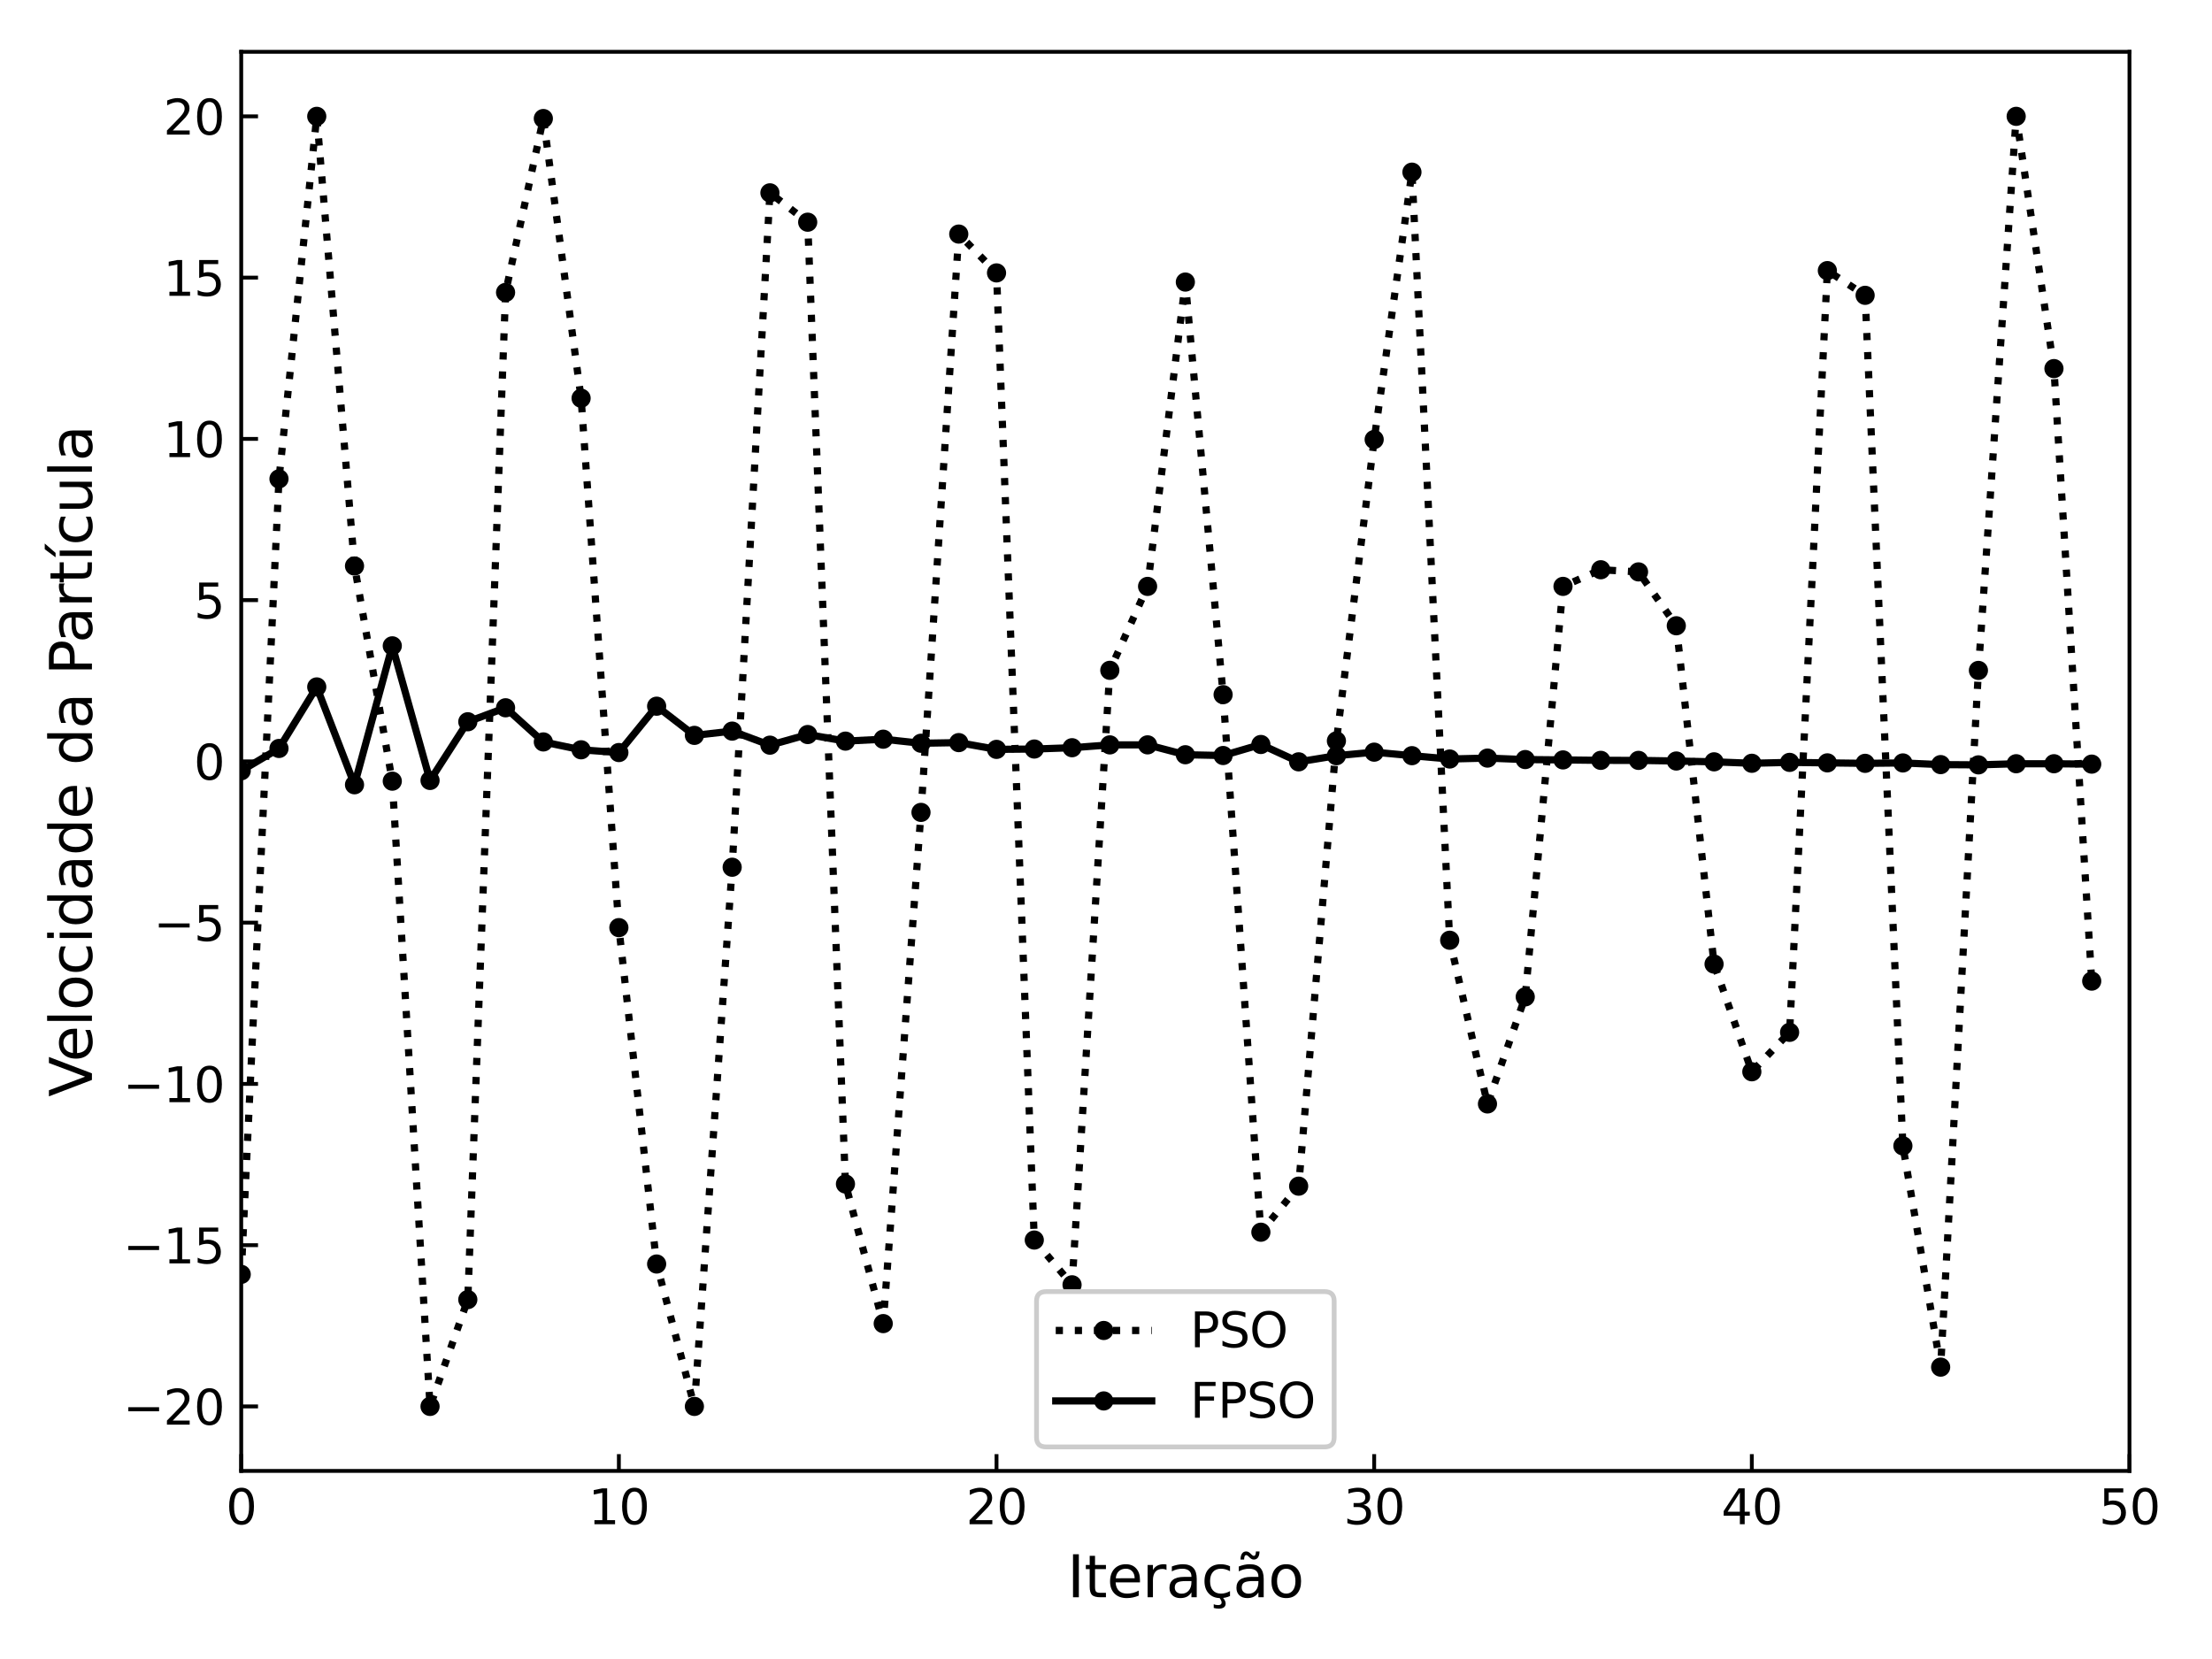 <?xml version="1.0" encoding="utf-8" standalone="no"?>
<!DOCTYPE svg PUBLIC "-//W3C//DTD SVG 1.1//EN"
  "http://www.w3.org/Graphics/SVG/1.1/DTD/svg11.dtd">
<svg xmlns:xlink="http://www.w3.org/1999/xlink" width="460.8pt" height="345.6pt" viewBox="0 0 460.8 345.6" xmlns="http://www.w3.org/2000/svg" version="1.1">
 <defs>
  <style type="text/css">*{stroke-linejoin: round; stroke-linecap: butt}</style>
 </defs>
 <g id="figure_1">
  <g id="patch_1">
   <path d="M 0 345.6 
L 460.8 345.6 
L 460.8 0 
L 0 0 
z
" style="fill: #ffffff"/>
  </g>
  <g id="axes_1">
   <g id="patch_2">
    <path d="M 50.25 306.42 
L 443.61 306.42 
L 443.61 10.8 
L 50.25 10.8 
z
" style="fill: #ffffff"/>
   </g>
   <g id="matplotlib.axis_1">
    <g id="xtick_1">
     <g id="line2d_1">
      <defs>
       <path id="mb29513e59f" d="M 0 0 
L 0 -3.5 
" style="stroke: #000000; stroke-width: 0.8"/>
      </defs>
      <g>
       <use xlink:href="#mb29513e59f" x="50.25" y="306.42" style="stroke: #000000; stroke-width: 0.8"/>
      </g>
     </g>
     <g id="text_1">
      <!-- 0 -->
      <g transform="translate(47.069 317.518) scale(0.1 -0.1)">
       <defs>
        <path id="DejaVuSans-30" d="M 2034 4250 
Q 1547 4250 1301 3770 
Q 1056 3291 1056 2328 
Q 1056 1369 1301 889 
Q 1547 409 2034 409 
Q 2525 409 2770 889 
Q 3016 1369 3016 2328 
Q 3016 3291 2770 3770 
Q 2525 4250 2034 4250 
z
M 2034 4750 
Q 2819 4750 3233 4129 
Q 3647 3509 3647 2328 
Q 3647 1150 3233 529 
Q 2819 -91 2034 -91 
Q 1250 -91 836 529 
Q 422 1150 422 2328 
Q 422 3509 836 4129 
Q 1250 4750 2034 4750 
z
" transform="scale(0.016)"/>
       </defs>
       <use xlink:href="#DejaVuSans-30"/>
      </g>
     </g>
    </g>
    <g id="xtick_2">
     <g id="line2d_2">
      <g>
       <use xlink:href="#mb29513e59f" x="128.922" y="306.42" style="stroke: #000000; stroke-width: 0.8"/>
      </g>
     </g>
     <g id="text_2">
      <!-- 10 -->
      <g transform="translate(122.559 317.518) scale(0.1 -0.1)">
       <defs>
        <path id="DejaVuSans-31" d="M 794 531 
L 1825 531 
L 1825 4091 
L 703 3866 
L 703 4441 
L 1819 4666 
L 2450 4666 
L 2450 531 
L 3481 531 
L 3481 0 
L 794 0 
L 794 531 
z
" transform="scale(0.016)"/>
       </defs>
       <use xlink:href="#DejaVuSans-31"/>
       <use xlink:href="#DejaVuSans-30" x="63.623"/>
      </g>
     </g>
    </g>
    <g id="xtick_3">
     <g id="line2d_3">
      <g>
       <use xlink:href="#mb29513e59f" x="207.594" y="306.42" style="stroke: #000000; stroke-width: 0.8"/>
      </g>
     </g>
     <g id="text_3">
      <!-- 20 -->
      <g transform="translate(201.232 317.518) scale(0.1 -0.1)">
       <defs>
        <path id="DejaVuSans-32" d="M 1228 531 
L 3431 531 
L 3431 0 
L 469 0 
L 469 531 
Q 828 903 1448 1529 
Q 2069 2156 2228 2338 
Q 2531 2678 2651 2914 
Q 2772 3150 2772 3378 
Q 2772 3750 2511 3984 
Q 2250 4219 1831 4219 
Q 1534 4219 1204 4116 
Q 875 4013 500 3803 
L 500 4441 
Q 881 4594 1212 4672 
Q 1544 4750 1819 4750 
Q 2544 4750 2975 4387 
Q 3406 4025 3406 3419 
Q 3406 3131 3298 2873 
Q 3191 2616 2906 2266 
Q 2828 2175 2409 1742 
Q 1991 1309 1228 531 
z
" transform="scale(0.016)"/>
       </defs>
       <use xlink:href="#DejaVuSans-32"/>
       <use xlink:href="#DejaVuSans-30" x="63.623"/>
      </g>
     </g>
    </g>
    <g id="xtick_4">
     <g id="line2d_4">
      <g>
       <use xlink:href="#mb29513e59f" x="286.266" y="306.42" style="stroke: #000000; stroke-width: 0.8"/>
      </g>
     </g>
     <g id="text_4">
      <!-- 30 -->
      <g transform="translate(279.904 317.518) scale(0.1 -0.1)">
       <defs>
        <path id="DejaVuSans-33" d="M 2597 2516 
Q 3050 2419 3304 2112 
Q 3559 1806 3559 1356 
Q 3559 666 3084 287 
Q 2609 -91 1734 -91 
Q 1441 -91 1130 -33 
Q 819 25 488 141 
L 488 750 
Q 750 597 1062 519 
Q 1375 441 1716 441 
Q 2309 441 2620 675 
Q 2931 909 2931 1356 
Q 2931 1769 2642 2001 
Q 2353 2234 1838 2234 
L 1294 2234 
L 1294 2753 
L 1863 2753 
Q 2328 2753 2575 2939 
Q 2822 3125 2822 3475 
Q 2822 3834 2567 4026 
Q 2313 4219 1838 4219 
Q 1578 4219 1281 4162 
Q 984 4106 628 3988 
L 628 4550 
Q 988 4650 1302 4700 
Q 1616 4750 1894 4750 
Q 2613 4750 3031 4423 
Q 3450 4097 3450 3541 
Q 3450 3153 3228 2886 
Q 3006 2619 2597 2516 
z
" transform="scale(0.016)"/>
       </defs>
       <use xlink:href="#DejaVuSans-33"/>
       <use xlink:href="#DejaVuSans-30" x="63.623"/>
      </g>
     </g>
    </g>
    <g id="xtick_5">
     <g id="line2d_5">
      <g>
       <use xlink:href="#mb29513e59f" x="364.938" y="306.42" style="stroke: #000000; stroke-width: 0.8"/>
      </g>
     </g>
     <g id="text_5">
      <!-- 40 -->
      <g transform="translate(358.575 317.518) scale(0.1 -0.1)">
       <defs>
        <path id="DejaVuSans-34" d="M 2419 4116 
L 825 1625 
L 2419 1625 
L 2419 4116 
z
M 2253 4666 
L 3047 4666 
L 3047 1625 
L 3713 1625 
L 3713 1100 
L 3047 1100 
L 3047 0 
L 2419 0 
L 2419 1100 
L 313 1100 
L 313 1709 
L 2253 4666 
z
" transform="scale(0.016)"/>
       </defs>
       <use xlink:href="#DejaVuSans-34"/>
       <use xlink:href="#DejaVuSans-30" x="63.623"/>
      </g>
     </g>
    </g>
    <g id="xtick_6">
     <g id="line2d_6">
      <g>
       <use xlink:href="#mb29513e59f" x="443.61" y="306.42" style="stroke: #000000; stroke-width: 0.8"/>
      </g>
     </g>
     <g id="text_6">
      <!-- 50 -->
      <g transform="translate(437.248 317.518) scale(0.1 -0.1)">
       <defs>
        <path id="DejaVuSans-35" d="M 691 4666 
L 3169 4666 
L 3169 4134 
L 1269 4134 
L 1269 2991 
Q 1406 3038 1543 3061 
Q 1681 3084 1819 3084 
Q 2600 3084 3056 2656 
Q 3513 2228 3513 1497 
Q 3513 744 3044 326 
Q 2575 -91 1722 -91 
Q 1428 -91 1123 -41 
Q 819 9 494 109 
L 494 744 
Q 775 591 1075 516 
Q 1375 441 1709 441 
Q 2250 441 2565 725 
Q 2881 1009 2881 1497 
Q 2881 1984 2565 2268 
Q 2250 2553 1709 2553 
Q 1456 2553 1204 2497 
Q 953 2441 691 2322 
L 691 4666 
z
" transform="scale(0.016)"/>
       </defs>
       <use xlink:href="#DejaVuSans-35"/>
       <use xlink:href="#DejaVuSans-30" x="63.623"/>
      </g>
     </g>
    </g>
    <g id="text_7">
     <!-- Iteração -->
     <g transform="translate(222.325 332.739) scale(0.12 -0.12)">
      <defs>
       <path id="DejaVuSans-49" d="M 628 4666 
L 1259 4666 
L 1259 0 
L 628 0 
L 628 4666 
z
" transform="scale(0.016)"/>
       <path id="DejaVuSans-74" d="M 1172 4494 
L 1172 3500 
L 2356 3500 
L 2356 3053 
L 1172 3053 
L 1172 1153 
Q 1172 725 1289 603 
Q 1406 481 1766 481 
L 2356 481 
L 2356 0 
L 1766 0 
Q 1100 0 847 248 
Q 594 497 594 1153 
L 594 3053 
L 172 3053 
L 172 3500 
L 594 3500 
L 594 4494 
L 1172 4494 
z
" transform="scale(0.016)"/>
       <path id="DejaVuSans-65" d="M 3597 1894 
L 3597 1613 
L 953 1613 
Q 991 1019 1311 708 
Q 1631 397 2203 397 
Q 2534 397 2845 478 
Q 3156 559 3463 722 
L 3463 178 
Q 3153 47 2828 -22 
Q 2503 -91 2169 -91 
Q 1331 -91 842 396 
Q 353 884 353 1716 
Q 353 2575 817 3079 
Q 1281 3584 2069 3584 
Q 2775 3584 3186 3129 
Q 3597 2675 3597 1894 
z
M 3022 2063 
Q 3016 2534 2758 2815 
Q 2500 3097 2075 3097 
Q 1594 3097 1305 2825 
Q 1016 2553 972 2059 
L 3022 2063 
z
" transform="scale(0.016)"/>
       <path id="DejaVuSans-72" d="M 2631 2963 
Q 2534 3019 2420 3045 
Q 2306 3072 2169 3072 
Q 1681 3072 1420 2755 
Q 1159 2438 1159 1844 
L 1159 0 
L 581 0 
L 581 3500 
L 1159 3500 
L 1159 2956 
Q 1341 3275 1631 3429 
Q 1922 3584 2338 3584 
Q 2397 3584 2469 3576 
Q 2541 3569 2628 3553 
L 2631 2963 
z
" transform="scale(0.016)"/>
       <path id="DejaVuSans-61" d="M 2194 1759 
Q 1497 1759 1228 1600 
Q 959 1441 959 1056 
Q 959 750 1161 570 
Q 1363 391 1709 391 
Q 2188 391 2477 730 
Q 2766 1069 2766 1631 
L 2766 1759 
L 2194 1759 
z
M 3341 1997 
L 3341 0 
L 2766 0 
L 2766 531 
Q 2569 213 2275 61 
Q 1981 -91 1556 -91 
Q 1019 -91 701 211 
Q 384 513 384 1019 
Q 384 1609 779 1909 
Q 1175 2209 1959 2209 
L 2766 2209 
L 2766 2266 
Q 2766 2663 2505 2880 
Q 2244 3097 1772 3097 
Q 1472 3097 1187 3025 
Q 903 2953 641 2809 
L 641 3341 
Q 956 3463 1253 3523 
Q 1550 3584 1831 3584 
Q 2591 3584 2966 3190 
Q 3341 2797 3341 1997 
z
" transform="scale(0.016)"/>
       <path id="DejaVuSans-e7" d="M 3122 3366 
L 3122 2828 
Q 2878 2963 2633 3030 
Q 2388 3097 2138 3097 
Q 1578 3097 1268 2742 
Q 959 2388 959 1747 
Q 959 1106 1268 751 
Q 1578 397 2138 397 
Q 2388 397 2633 464 
Q 2878 531 3122 666 
L 3122 134 
Q 2881 22 2623 -34 
Q 2366 -91 2075 -91 
Q 1284 -91 818 406 
Q 353 903 353 1747 
Q 353 2603 823 3093 
Q 1294 3584 2113 3584 
Q 2378 3584 2631 3529 
Q 2884 3475 3122 3366 
z
M 2309 0 
Q 2481 -194 2565 -358 
Q 2650 -522 2650 -672 
Q 2650 -950 2462 -1092 
Q 2275 -1234 1906 -1234 
Q 1763 -1234 1627 -1215 
Q 1491 -1197 1356 -1159 
L 1356 -750 
Q 1463 -803 1578 -826 
Q 1694 -850 1841 -850 
Q 2025 -850 2119 -775 
Q 2213 -700 2213 -556 
Q 2213 -463 2145 -327 
Q 2078 -191 1938 0 
L 2309 0 
z
" transform="scale(0.016)"/>
       <path id="DejaVuSans-e3" d="M 2194 1759 
Q 1497 1759 1228 1600 
Q 959 1441 959 1056 
Q 959 750 1161 570 
Q 1363 391 1709 391 
Q 2188 391 2477 730 
Q 2766 1069 2766 1631 
L 2766 1759 
L 2194 1759 
z
M 3341 1997 
L 3341 0 
L 2766 0 
L 2766 531 
Q 2569 213 2275 61 
Q 1981 -91 1556 -91 
Q 1019 -91 701 211 
Q 384 513 384 1019 
Q 384 1609 779 1909 
Q 1175 2209 1959 2209 
L 2766 2209 
L 2766 2266 
Q 2766 2663 2505 2880 
Q 2244 3097 1772 3097 
Q 1472 3097 1187 3025 
Q 903 2953 641 2809 
L 641 3341 
Q 956 3463 1253 3523 
Q 1550 3584 1831 3584 
Q 2591 3584 2966 3190 
Q 3341 2797 3341 1997 
z
M 1844 4281 
L 1666 4453 
Q 1597 4516 1545 4545 
Q 1494 4575 1453 4575 
Q 1334 4575 1278 4461 
Q 1222 4347 1216 4091 
L 825 4091 
Q 831 4513 990 4742 
Q 1150 4972 1434 4972 
Q 1553 4972 1653 4928 
Q 1753 4884 1869 4781 
L 2047 4609 
Q 2116 4547 2167 4517 
Q 2219 4488 2259 4488 
Q 2378 4488 2434 4602 
Q 2491 4716 2497 4972 
L 2888 4972 
Q 2881 4550 2722 4320 
Q 2563 4091 2278 4091 
Q 2159 4091 2059 4134 
Q 1959 4178 1844 4281 
z
" transform="scale(0.016)"/>
       <path id="DejaVuSans-6f" d="M 1959 3097 
Q 1497 3097 1228 2736 
Q 959 2375 959 1747 
Q 959 1119 1226 758 
Q 1494 397 1959 397 
Q 2419 397 2687 759 
Q 2956 1122 2956 1747 
Q 2956 2369 2687 2733 
Q 2419 3097 1959 3097 
z
M 1959 3584 
Q 2709 3584 3137 3096 
Q 3566 2609 3566 1747 
Q 3566 888 3137 398 
Q 2709 -91 1959 -91 
Q 1206 -91 779 398 
Q 353 888 353 1747 
Q 353 2609 779 3096 
Q 1206 3584 1959 3584 
z
" transform="scale(0.016)"/>
      </defs>
      <use xlink:href="#DejaVuSans-49"/>
      <use xlink:href="#DejaVuSans-74" x="29.492"/>
      <use xlink:href="#DejaVuSans-65" x="68.701"/>
      <use xlink:href="#DejaVuSans-72" x="130.225"/>
      <use xlink:href="#DejaVuSans-61" x="171.338"/>
      <use xlink:href="#DejaVuSans-e7" x="232.617"/>
      <use xlink:href="#DejaVuSans-e3" x="287.598"/>
      <use xlink:href="#DejaVuSans-6f" x="348.877"/>
     </g>
    </g>
   </g>
   <g id="matplotlib.axis_2">
    <g id="ytick_1">
     <g id="line2d_7">
      <defs>
       <path id="m2d0f4d0721" d="M 0 0 
L 3.5 0 
" style="stroke: #000000; stroke-width: 0.8"/>
      </defs>
      <g>
       <use xlink:href="#m2d0f4d0721" x="50.25" y="292.983" style="stroke: #000000; stroke-width: 0.8"/>
      </g>
     </g>
     <g id="text_8">
      <!-- −20 -->
      <g transform="translate(25.645 296.782) scale(0.1 -0.1)">
       <defs>
        <path id="DejaVuSans-2212" d="M 678 2272 
L 4684 2272 
L 4684 1741 
L 678 1741 
L 678 2272 
z
" transform="scale(0.016)"/>
       </defs>
       <use xlink:href="#DejaVuSans-2212"/>
       <use xlink:href="#DejaVuSans-32" x="83.789"/>
       <use xlink:href="#DejaVuSans-30" x="147.412"/>
      </g>
     </g>
    </g>
    <g id="ytick_2">
     <g id="line2d_8">
      <g>
       <use xlink:href="#m2d0f4d0721" x="50.25" y="259.39" style="stroke: #000000; stroke-width: 0.8"/>
      </g>
     </g>
     <g id="text_9">
      <!-- −15 -->
      <g transform="translate(25.645 263.189) scale(0.1 -0.1)">
       <use xlink:href="#DejaVuSans-2212"/>
       <use xlink:href="#DejaVuSans-31" x="83.789"/>
       <use xlink:href="#DejaVuSans-35" x="147.412"/>
      </g>
     </g>
    </g>
    <g id="ytick_3">
     <g id="line2d_9">
      <g>
       <use xlink:href="#m2d0f4d0721" x="50.25" y="225.796" style="stroke: #000000; stroke-width: 0.8"/>
      </g>
     </g>
     <g id="text_10">
      <!-- −10 -->
      <g transform="translate(25.645 229.596) scale(0.1 -0.1)">
       <use xlink:href="#DejaVuSans-2212"/>
       <use xlink:href="#DejaVuSans-31" x="83.789"/>
       <use xlink:href="#DejaVuSans-30" x="147.412"/>
      </g>
     </g>
    </g>
    <g id="ytick_4">
     <g id="line2d_10">
      <g>
       <use xlink:href="#m2d0f4d0721" x="50.25" y="192.203" style="stroke: #000000; stroke-width: 0.8"/>
      </g>
     </g>
     <g id="text_11">
      <!-- −5 -->
      <g transform="translate(32.008 196.002) scale(0.1 -0.1)">
       <use xlink:href="#DejaVuSans-2212"/>
       <use xlink:href="#DejaVuSans-35" x="83.789"/>
      </g>
     </g>
    </g>
    <g id="ytick_5">
     <g id="line2d_11">
      <g>
       <use xlink:href="#m2d0f4d0721" x="50.25" y="158.61" style="stroke: #000000; stroke-width: 0.8"/>
      </g>
     </g>
     <g id="text_12">
      <!-- 0 -->
      <g transform="translate(40.388 162.409) scale(0.1 -0.1)">
       <use xlink:href="#DejaVuSans-30"/>
      </g>
     </g>
    </g>
    <g id="ytick_6">
     <g id="line2d_12">
      <g>
       <use xlink:href="#m2d0f4d0721" x="50.25" y="125.017" style="stroke: #000000; stroke-width: 0.8"/>
      </g>
     </g>
     <g id="text_13">
      <!-- 5 -->
      <g transform="translate(40.388 128.816) scale(0.1 -0.1)">
       <use xlink:href="#DejaVuSans-35"/>
      </g>
     </g>
    </g>
    <g id="ytick_7">
     <g id="line2d_13">
      <g>
       <use xlink:href="#m2d0f4d0721" x="50.25" y="91.424" style="stroke: #000000; stroke-width: 0.8"/>
      </g>
     </g>
     <g id="text_14">
      <!-- 10 -->
      <g transform="translate(34.025 95.223) scale(0.1 -0.1)">
       <use xlink:href="#DejaVuSans-31"/>
       <use xlink:href="#DejaVuSans-30" x="63.623"/>
      </g>
     </g>
    </g>
    <g id="ytick_8">
     <g id="line2d_14">
      <g>
       <use xlink:href="#m2d0f4d0721" x="50.25" y="57.83" style="stroke: #000000; stroke-width: 0.8"/>
      </g>
     </g>
     <g id="text_15">
      <!-- 15 -->
      <g transform="translate(34.025 61.63) scale(0.1 -0.1)">
       <use xlink:href="#DejaVuSans-31"/>
       <use xlink:href="#DejaVuSans-35" x="63.623"/>
      </g>
     </g>
    </g>
    <g id="ytick_9">
     <g id="line2d_15">
      <g>
       <use xlink:href="#m2d0f4d0721" x="50.25" y="24.237" style="stroke: #000000; stroke-width: 0.8"/>
      </g>
     </g>
     <g id="text_16">
      <!-- 20 -->
      <g transform="translate(34.025 28.036) scale(0.1 -0.1)">
       <use xlink:href="#DejaVuSans-32"/>
       <use xlink:href="#DejaVuSans-30" x="63.623"/>
      </g>
     </g>
    </g>
    <g id="text_17">
     <!-- Velocidade da Partícula -->
     <g transform="translate(19.15 228.488) rotate(-90) scale(0.12 -0.12)">
      <defs>
       <path id="DejaVuSans-56" d="M 1831 0 
L 50 4666 
L 709 4666 
L 2188 738 
L 3669 4666 
L 4325 4666 
L 2547 0 
L 1831 0 
z
" transform="scale(0.016)"/>
       <path id="DejaVuSans-6c" d="M 603 4863 
L 1178 4863 
L 1178 0 
L 603 0 
L 603 4863 
z
" transform="scale(0.016)"/>
       <path id="DejaVuSans-63" d="M 3122 3366 
L 3122 2828 
Q 2878 2963 2633 3030 
Q 2388 3097 2138 3097 
Q 1578 3097 1268 2742 
Q 959 2388 959 1747 
Q 959 1106 1268 751 
Q 1578 397 2138 397 
Q 2388 397 2633 464 
Q 2878 531 3122 666 
L 3122 134 
Q 2881 22 2623 -34 
Q 2366 -91 2075 -91 
Q 1284 -91 818 406 
Q 353 903 353 1747 
Q 353 2603 823 3093 
Q 1294 3584 2113 3584 
Q 2378 3584 2631 3529 
Q 2884 3475 3122 3366 
z
" transform="scale(0.016)"/>
       <path id="DejaVuSans-69" d="M 603 3500 
L 1178 3500 
L 1178 0 
L 603 0 
L 603 3500 
z
M 603 4863 
L 1178 4863 
L 1178 4134 
L 603 4134 
L 603 4863 
z
" transform="scale(0.016)"/>
       <path id="DejaVuSans-64" d="M 2906 2969 
L 2906 4863 
L 3481 4863 
L 3481 0 
L 2906 0 
L 2906 525 
Q 2725 213 2448 61 
Q 2172 -91 1784 -91 
Q 1150 -91 751 415 
Q 353 922 353 1747 
Q 353 2572 751 3078 
Q 1150 3584 1784 3584 
Q 2172 3584 2448 3432 
Q 2725 3281 2906 2969 
z
M 947 1747 
Q 947 1113 1208 752 
Q 1469 391 1925 391 
Q 2381 391 2643 752 
Q 2906 1113 2906 1747 
Q 2906 2381 2643 2742 
Q 2381 3103 1925 3103 
Q 1469 3103 1208 2742 
Q 947 2381 947 1747 
z
" transform="scale(0.016)"/>
       <path id="DejaVuSans-20" transform="scale(0.016)"/>
       <path id="DejaVuSans-50" d="M 1259 4147 
L 1259 2394 
L 2053 2394 
Q 2494 2394 2734 2622 
Q 2975 2850 2975 3272 
Q 2975 3691 2734 3919 
Q 2494 4147 2053 4147 
L 1259 4147 
z
M 628 4666 
L 2053 4666 
Q 2838 4666 3239 4311 
Q 3641 3956 3641 3272 
Q 3641 2581 3239 2228 
Q 2838 1875 2053 1875 
L 1259 1875 
L 1259 0 
L 628 0 
L 628 4666 
z
" transform="scale(0.016)"/>
       <path id="DejaVuSans-ed" d="M 1325 5119 
L 1947 5119 
L 928 3944 
L 450 3944 
L 1325 5119 
z
M 603 3500 
L 1178 3500 
L 1178 0 
L 603 0 
L 603 3500 
z
M 891 3584 
L 891 3584 
z
" transform="scale(0.016)"/>
       <path id="DejaVuSans-75" d="M 544 1381 
L 544 3500 
L 1119 3500 
L 1119 1403 
Q 1119 906 1312 657 
Q 1506 409 1894 409 
Q 2359 409 2629 706 
Q 2900 1003 2900 1516 
L 2900 3500 
L 3475 3500 
L 3475 0 
L 2900 0 
L 2900 538 
Q 2691 219 2414 64 
Q 2138 -91 1772 -91 
Q 1169 -91 856 284 
Q 544 659 544 1381 
z
M 1991 3584 
L 1991 3584 
z
" transform="scale(0.016)"/>
      </defs>
      <use xlink:href="#DejaVuSans-56"/>
      <use xlink:href="#DejaVuSans-65" x="60.658"/>
      <use xlink:href="#DejaVuSans-6c" x="122.182"/>
      <use xlink:href="#DejaVuSans-6f" x="149.965"/>
      <use xlink:href="#DejaVuSans-63" x="211.146"/>
      <use xlink:href="#DejaVuSans-69" x="266.127"/>
      <use xlink:href="#DejaVuSans-64" x="293.91"/>
      <use xlink:href="#DejaVuSans-61" x="357.387"/>
      <use xlink:href="#DejaVuSans-64" x="418.666"/>
      <use xlink:href="#DejaVuSans-65" x="482.143"/>
      <use xlink:href="#DejaVuSans-20" x="543.666"/>
      <use xlink:href="#DejaVuSans-64" x="575.453"/>
      <use xlink:href="#DejaVuSans-61" x="638.93"/>
      <use xlink:href="#DejaVuSans-20" x="700.209"/>
      <use xlink:href="#DejaVuSans-50" x="731.996"/>
      <use xlink:href="#DejaVuSans-61" x="787.799"/>
      <use xlink:href="#DejaVuSans-72" x="849.078"/>
      <use xlink:href="#DejaVuSans-74" x="890.191"/>
      <use xlink:href="#DejaVuSans-ed" x="929.4"/>
      <use xlink:href="#DejaVuSans-63" x="957.184"/>
      <use xlink:href="#DejaVuSans-75" x="1012.164"/>
      <use xlink:href="#DejaVuSans-6c" x="1075.543"/>
      <use xlink:href="#DejaVuSans-61" x="1103.326"/>
     </g>
    </g>
   </g>
   <g id="line2d_16">
    <path d="M 50.25 265.475 
L 58.117 99.76 
L 65.984 24.237 
L 73.852 117.907 
L 81.719 162.73 
L 89.586 292.983 
L 97.453 270.73 
L 105.32 60.92 
L 113.188 24.694 
L 121.055 82.955 
L 128.922 193.243 
L 136.789 263.317 
L 144.656 292.983 
L 152.524 180.661 
L 160.391 40.171 
L 168.258 46.288 
L 176.125 246.649 
L 183.992 275.73 
L 191.86 169.236 
L 199.727 48.763 
L 207.594 56.852 
L 215.461 258.324 
L 223.328 267.648 
L 231.196 139.64 
L 239.063 122.158 
L 246.93 58.759 
L 254.797 144.707 
L 262.664 256.693 
L 270.532 247.1 
L 278.399 154.345 
L 286.266 91.559 
L 294.133 35.865 
L 302 195.869 
L 309.868 229.969 
L 317.735 207.663 
L 325.602 122.154 
L 333.469 118.689 
L 341.336 119.137 
L 349.204 130.359 
L 357.071 200.835 
L 364.938 223.269 
L 372.805 215.055 
L 380.672 56.372 
L 388.54 61.522 
L 396.407 238.707 
L 404.274 284.798 
L 412.141 139.661 
L 420.008 24.237 
L 427.876 76.785 
L 435.743 204.383 
" clip-path="url(#pe3b5db3725)" style="fill: none; stroke-dasharray: 1.5,2.475; stroke-dashoffset: 0; stroke: #000000; stroke-width: 1.5"/>
    <defs>
     <path id="mca4ad43093" d="M 0 1.5 
C 0.398 1.5 0.779 1.342 1.061 1.061 
C 1.342 0.779 1.5 0.398 1.5 0 
C 1.5 -0.398 1.342 -0.779 1.061 -1.061 
C 0.779 -1.342 0.398 -1.5 0 -1.5 
C -0.398 -1.5 -0.779 -1.342 -1.061 -1.061 
C -1.342 -0.779 -1.5 -0.398 -1.5 0 
C -1.5 0.398 -1.342 0.779 -1.061 1.061 
C -0.779 1.342 -0.398 1.5 0 1.5 
z
" style="stroke: #000000"/>
    </defs>
    <g clip-path="url(#pe3b5db3725)">
     <use xlink:href="#mca4ad43093" x="50.25" y="265.475" style="stroke: #000000"/>
     <use xlink:href="#mca4ad43093" x="58.117" y="99.76" style="stroke: #000000"/>
     <use xlink:href="#mca4ad43093" x="65.984" y="24.237" style="stroke: #000000"/>
     <use xlink:href="#mca4ad43093" x="73.852" y="117.907" style="stroke: #000000"/>
     <use xlink:href="#mca4ad43093" x="81.719" y="162.73" style="stroke: #000000"/>
     <use xlink:href="#mca4ad43093" x="89.586" y="292.983" style="stroke: #000000"/>
     <use xlink:href="#mca4ad43093" x="97.453" y="270.73" style="stroke: #000000"/>
     <use xlink:href="#mca4ad43093" x="105.32" y="60.92" style="stroke: #000000"/>
     <use xlink:href="#mca4ad43093" x="113.188" y="24.694" style="stroke: #000000"/>
     <use xlink:href="#mca4ad43093" x="121.055" y="82.955" style="stroke: #000000"/>
     <use xlink:href="#mca4ad43093" x="128.922" y="193.243" style="stroke: #000000"/>
     <use xlink:href="#mca4ad43093" x="136.789" y="263.317" style="stroke: #000000"/>
     <use xlink:href="#mca4ad43093" x="144.656" y="292.983" style="stroke: #000000"/>
     <use xlink:href="#mca4ad43093" x="152.524" y="180.661" style="stroke: #000000"/>
     <use xlink:href="#mca4ad43093" x="160.391" y="40.171" style="stroke: #000000"/>
     <use xlink:href="#mca4ad43093" x="168.258" y="46.288" style="stroke: #000000"/>
     <use xlink:href="#mca4ad43093" x="176.125" y="246.649" style="stroke: #000000"/>
     <use xlink:href="#mca4ad43093" x="183.992" y="275.73" style="stroke: #000000"/>
     <use xlink:href="#mca4ad43093" x="191.86" y="169.236" style="stroke: #000000"/>
     <use xlink:href="#mca4ad43093" x="199.727" y="48.763" style="stroke: #000000"/>
     <use xlink:href="#mca4ad43093" x="207.594" y="56.852" style="stroke: #000000"/>
     <use xlink:href="#mca4ad43093" x="215.461" y="258.324" style="stroke: #000000"/>
     <use xlink:href="#mca4ad43093" x="223.328" y="267.648" style="stroke: #000000"/>
     <use xlink:href="#mca4ad43093" x="231.196" y="139.64" style="stroke: #000000"/>
     <use xlink:href="#mca4ad43093" x="239.063" y="122.158" style="stroke: #000000"/>
     <use xlink:href="#mca4ad43093" x="246.93" y="58.759" style="stroke: #000000"/>
     <use xlink:href="#mca4ad43093" x="254.797" y="144.707" style="stroke: #000000"/>
     <use xlink:href="#mca4ad43093" x="262.664" y="256.693" style="stroke: #000000"/>
     <use xlink:href="#mca4ad43093" x="270.532" y="247.1" style="stroke: #000000"/>
     <use xlink:href="#mca4ad43093" x="278.399" y="154.345" style="stroke: #000000"/>
     <use xlink:href="#mca4ad43093" x="286.266" y="91.559" style="stroke: #000000"/>
     <use xlink:href="#mca4ad43093" x="294.133" y="35.865" style="stroke: #000000"/>
     <use xlink:href="#mca4ad43093" x="302" y="195.869" style="stroke: #000000"/>
     <use xlink:href="#mca4ad43093" x="309.868" y="229.969" style="stroke: #000000"/>
     <use xlink:href="#mca4ad43093" x="317.735" y="207.663" style="stroke: #000000"/>
     <use xlink:href="#mca4ad43093" x="325.602" y="122.154" style="stroke: #000000"/>
     <use xlink:href="#mca4ad43093" x="333.469" y="118.689" style="stroke: #000000"/>
     <use xlink:href="#mca4ad43093" x="341.336" y="119.137" style="stroke: #000000"/>
     <use xlink:href="#mca4ad43093" x="349.204" y="130.359" style="stroke: #000000"/>
     <use xlink:href="#mca4ad43093" x="357.071" y="200.835" style="stroke: #000000"/>
     <use xlink:href="#mca4ad43093" x="364.938" y="223.269" style="stroke: #000000"/>
     <use xlink:href="#mca4ad43093" x="372.805" y="215.055" style="stroke: #000000"/>
     <use xlink:href="#mca4ad43093" x="380.672" y="56.372" style="stroke: #000000"/>
     <use xlink:href="#mca4ad43093" x="388.54" y="61.522" style="stroke: #000000"/>
     <use xlink:href="#mca4ad43093" x="396.407" y="238.707" style="stroke: #000000"/>
     <use xlink:href="#mca4ad43093" x="404.274" y="284.798" style="stroke: #000000"/>
     <use xlink:href="#mca4ad43093" x="412.141" y="139.661" style="stroke: #000000"/>
     <use xlink:href="#mca4ad43093" x="420.008" y="24.237" style="stroke: #000000"/>
     <use xlink:href="#mca4ad43093" x="427.876" y="76.785" style="stroke: #000000"/>
     <use xlink:href="#mca4ad43093" x="435.743" y="204.383" style="stroke: #000000"/>
    </g>
   </g>
   <g id="line2d_17">
    <path d="M 50.25 160.572 
L 58.117 155.918 
L 65.984 143.102 
L 73.852 163.48 
L 81.719 134.541 
L 89.586 162.582 
L 97.453 150.356 
L 105.32 147.444 
L 113.188 154.558 
L 121.055 156.196 
L 128.922 156.769 
L 136.789 147.114 
L 144.656 153.193 
L 152.524 152.304 
L 160.391 155.232 
L 168.258 153.017 
L 176.125 154.389 
L 183.992 153.988 
L 191.86 154.833 
L 199.727 154.699 
L 207.594 156.109 
L 215.461 156.036 
L 223.328 155.764 
L 231.196 155.174 
L 239.063 155.168 
L 246.93 157.225 
L 254.797 157.388 
L 262.664 155.09 
L 270.532 158.705 
L 278.399 157.424 
L 286.266 156.689 
L 294.133 157.419 
L 302 158.115 
L 309.868 157.924 
L 317.735 158.229 
L 325.602 158.303 
L 333.469 158.396 
L 341.336 158.402 
L 349.204 158.532 
L 357.071 158.703 
L 364.938 159.005 
L 372.805 158.818 
L 380.672 158.919 
L 388.54 159.018 
L 396.407 158.934 
L 404.274 159.282 
L 412.141 159.336 
L 420.008 159.101 
L 427.876 159.101 
L 435.743 159.181 
" clip-path="url(#pe3b5db3725)" style="fill: none; stroke: #000000; stroke-width: 1.5; stroke-linecap: square"/>
    <g clip-path="url(#pe3b5db3725)">
     <use xlink:href="#mca4ad43093" x="50.25" y="160.572" style="stroke: #000000"/>
     <use xlink:href="#mca4ad43093" x="58.117" y="155.918" style="stroke: #000000"/>
     <use xlink:href="#mca4ad43093" x="65.984" y="143.102" style="stroke: #000000"/>
     <use xlink:href="#mca4ad43093" x="73.852" y="163.48" style="stroke: #000000"/>
     <use xlink:href="#mca4ad43093" x="81.719" y="134.541" style="stroke: #000000"/>
     <use xlink:href="#mca4ad43093" x="89.586" y="162.582" style="stroke: #000000"/>
     <use xlink:href="#mca4ad43093" x="97.453" y="150.356" style="stroke: #000000"/>
     <use xlink:href="#mca4ad43093" x="105.32" y="147.444" style="stroke: #000000"/>
     <use xlink:href="#mca4ad43093" x="113.188" y="154.558" style="stroke: #000000"/>
     <use xlink:href="#mca4ad43093" x="121.055" y="156.196" style="stroke: #000000"/>
     <use xlink:href="#mca4ad43093" x="128.922" y="156.769" style="stroke: #000000"/>
     <use xlink:href="#mca4ad43093" x="136.789" y="147.114" style="stroke: #000000"/>
     <use xlink:href="#mca4ad43093" x="144.656" y="153.193" style="stroke: #000000"/>
     <use xlink:href="#mca4ad43093" x="152.524" y="152.304" style="stroke: #000000"/>
     <use xlink:href="#mca4ad43093" x="160.391" y="155.232" style="stroke: #000000"/>
     <use xlink:href="#mca4ad43093" x="168.258" y="153.017" style="stroke: #000000"/>
     <use xlink:href="#mca4ad43093" x="176.125" y="154.389" style="stroke: #000000"/>
     <use xlink:href="#mca4ad43093" x="183.992" y="153.988" style="stroke: #000000"/>
     <use xlink:href="#mca4ad43093" x="191.86" y="154.833" style="stroke: #000000"/>
     <use xlink:href="#mca4ad43093" x="199.727" y="154.699" style="stroke: #000000"/>
     <use xlink:href="#mca4ad43093" x="207.594" y="156.109" style="stroke: #000000"/>
     <use xlink:href="#mca4ad43093" x="215.461" y="156.036" style="stroke: #000000"/>
     <use xlink:href="#mca4ad43093" x="223.328" y="155.764" style="stroke: #000000"/>
     <use xlink:href="#mca4ad43093" x="231.196" y="155.174" style="stroke: #000000"/>
     <use xlink:href="#mca4ad43093" x="239.063" y="155.168" style="stroke: #000000"/>
     <use xlink:href="#mca4ad43093" x="246.93" y="157.225" style="stroke: #000000"/>
     <use xlink:href="#mca4ad43093" x="254.797" y="157.388" style="stroke: #000000"/>
     <use xlink:href="#mca4ad43093" x="262.664" y="155.09" style="stroke: #000000"/>
     <use xlink:href="#mca4ad43093" x="270.532" y="158.705" style="stroke: #000000"/>
     <use xlink:href="#mca4ad43093" x="278.399" y="157.424" style="stroke: #000000"/>
     <use xlink:href="#mca4ad43093" x="286.266" y="156.689" style="stroke: #000000"/>
     <use xlink:href="#mca4ad43093" x="294.133" y="157.419" style="stroke: #000000"/>
     <use xlink:href="#mca4ad43093" x="302" y="158.115" style="stroke: #000000"/>
     <use xlink:href="#mca4ad43093" x="309.868" y="157.924" style="stroke: #000000"/>
     <use xlink:href="#mca4ad43093" x="317.735" y="158.229" style="stroke: #000000"/>
     <use xlink:href="#mca4ad43093" x="325.602" y="158.303" style="stroke: #000000"/>
     <use xlink:href="#mca4ad43093" x="333.469" y="158.396" style="stroke: #000000"/>
     <use xlink:href="#mca4ad43093" x="341.336" y="158.402" style="stroke: #000000"/>
     <use xlink:href="#mca4ad43093" x="349.204" y="158.532" style="stroke: #000000"/>
     <use xlink:href="#mca4ad43093" x="357.071" y="158.703" style="stroke: #000000"/>
     <use xlink:href="#mca4ad43093" x="364.938" y="159.005" style="stroke: #000000"/>
     <use xlink:href="#mca4ad43093" x="372.805" y="158.818" style="stroke: #000000"/>
     <use xlink:href="#mca4ad43093" x="380.672" y="158.919" style="stroke: #000000"/>
     <use xlink:href="#mca4ad43093" x="388.54" y="159.018" style="stroke: #000000"/>
     <use xlink:href="#mca4ad43093" x="396.407" y="158.934" style="stroke: #000000"/>
     <use xlink:href="#mca4ad43093" x="404.274" y="159.282" style="stroke: #000000"/>
     <use xlink:href="#mca4ad43093" x="412.141" y="159.336" style="stroke: #000000"/>
     <use xlink:href="#mca4ad43093" x="420.008" y="159.101" style="stroke: #000000"/>
     <use xlink:href="#mca4ad43093" x="427.876" y="159.101" style="stroke: #000000"/>
     <use xlink:href="#mca4ad43093" x="435.743" y="159.181" style="stroke: #000000"/>
    </g>
   </g>
   <g id="patch_3">
    <path d="M 50.25 306.42 
L 50.25 10.8 
" style="fill: none; stroke: #000000; stroke-width: 0.8; stroke-linejoin: miter; stroke-linecap: square"/>
   </g>
   <g id="patch_4">
    <path d="M 443.61 306.42 
L 443.61 10.8 
" style="fill: none; stroke: #000000; stroke-width: 0.8; stroke-linejoin: miter; stroke-linecap: square"/>
   </g>
   <g id="patch_5">
    <path d="M 50.25 306.42 
L 443.61 306.42 
" style="fill: none; stroke: #000000; stroke-width: 0.8; stroke-linejoin: miter; stroke-linecap: square"/>
   </g>
   <g id="patch_6">
    <path d="M 50.25 10.8 
L 443.61 10.8 
" style="fill: none; stroke: #000000; stroke-width: 0.8; stroke-linejoin: miter; stroke-linecap: square"/>
   </g>
   <g id="legend_1">
    <g id="patch_7">
     <path d="M 217.929 301.42 
L 275.931 301.42 
Q 277.931 301.42 277.931 299.42 
L 277.931 271.064 
Q 277.931 269.064 275.931 269.064 
L 217.929 269.064 
Q 215.929 269.064 215.929 271.064 
L 215.929 299.42 
Q 215.929 301.42 217.929 301.42 
z
" style="fill: #ffffff; stroke: #cccccc; stroke-linejoin: miter"/>
    </g>
    <g id="line2d_18">
     <path d="M 219.929 277.162 
L 229.929 277.162 
L 239.929 277.162 
" style="fill: none; stroke-dasharray: 1.5,2.475; stroke-dashoffset: 0; stroke: #000000; stroke-width: 1.5"/>
     <g>
      <use xlink:href="#mca4ad43093" x="229.929" y="277.162" style="stroke: #000000"/>
     </g>
    </g>
    <g id="text_18">
     <!-- PSO -->
     <g transform="translate(247.929 280.662) scale(0.1 -0.1)">
      <defs>
       <path id="DejaVuSans-53" d="M 3425 4513 
L 3425 3897 
Q 3066 4069 2747 4153 
Q 2428 4238 2131 4238 
Q 1616 4238 1336 4038 
Q 1056 3838 1056 3469 
Q 1056 3159 1242 3001 
Q 1428 2844 1947 2747 
L 2328 2669 
Q 3034 2534 3370 2195 
Q 3706 1856 3706 1288 
Q 3706 609 3251 259 
Q 2797 -91 1919 -91 
Q 1588 -91 1214 -16 
Q 841 59 441 206 
L 441 856 
Q 825 641 1194 531 
Q 1563 422 1919 422 
Q 2459 422 2753 634 
Q 3047 847 3047 1241 
Q 3047 1584 2836 1778 
Q 2625 1972 2144 2069 
L 1759 2144 
Q 1053 2284 737 2584 
Q 422 2884 422 3419 
Q 422 4038 858 4394 
Q 1294 4750 2059 4750 
Q 2388 4750 2728 4690 
Q 3069 4631 3425 4513 
z
" transform="scale(0.016)"/>
       <path id="DejaVuSans-4f" d="M 2522 4238 
Q 1834 4238 1429 3725 
Q 1025 3213 1025 2328 
Q 1025 1447 1429 934 
Q 1834 422 2522 422 
Q 3209 422 3611 934 
Q 4013 1447 4013 2328 
Q 4013 3213 3611 3725 
Q 3209 4238 2522 4238 
z
M 2522 4750 
Q 3503 4750 4090 4092 
Q 4678 3434 4678 2328 
Q 4678 1225 4090 567 
Q 3503 -91 2522 -91 
Q 1538 -91 948 565 
Q 359 1222 359 2328 
Q 359 3434 948 4092 
Q 1538 4750 2522 4750 
z
" transform="scale(0.016)"/>
      </defs>
      <use xlink:href="#DejaVuSans-50"/>
      <use xlink:href="#DejaVuSans-53" x="60.303"/>
      <use xlink:href="#DejaVuSans-4f" x="123.779"/>
     </g>
    </g>
    <g id="line2d_19">
     <path d="M 219.929 291.84 
L 229.929 291.84 
L 239.929 291.84 
" style="fill: none; stroke: #000000; stroke-width: 1.5; stroke-linecap: square"/>
     <g>
      <use xlink:href="#mca4ad43093" x="229.929" y="291.84" style="stroke: #000000"/>
     </g>
    </g>
    <g id="text_19">
     <!-- FPSO -->
     <g transform="translate(247.929 295.34) scale(0.1 -0.1)">
      <defs>
       <path id="DejaVuSans-46" d="M 628 4666 
L 3309 4666 
L 3309 4134 
L 1259 4134 
L 1259 2759 
L 3109 2759 
L 3109 2228 
L 1259 2228 
L 1259 0 
L 628 0 
L 628 4666 
z
" transform="scale(0.016)"/>
      </defs>
      <use xlink:href="#DejaVuSans-46"/>
      <use xlink:href="#DejaVuSans-50" x="57.52"/>
      <use xlink:href="#DejaVuSans-53" x="117.822"/>
      <use xlink:href="#DejaVuSans-4f" x="181.299"/>
     </g>
    </g>
   </g>
  </g>
 </g>
 <defs>
  <clipPath id="pe3b5db3725">
   <rect x="50.25" y="10.8" width="393.36" height="295.62"/>
  </clipPath>
 </defs>
</svg>
